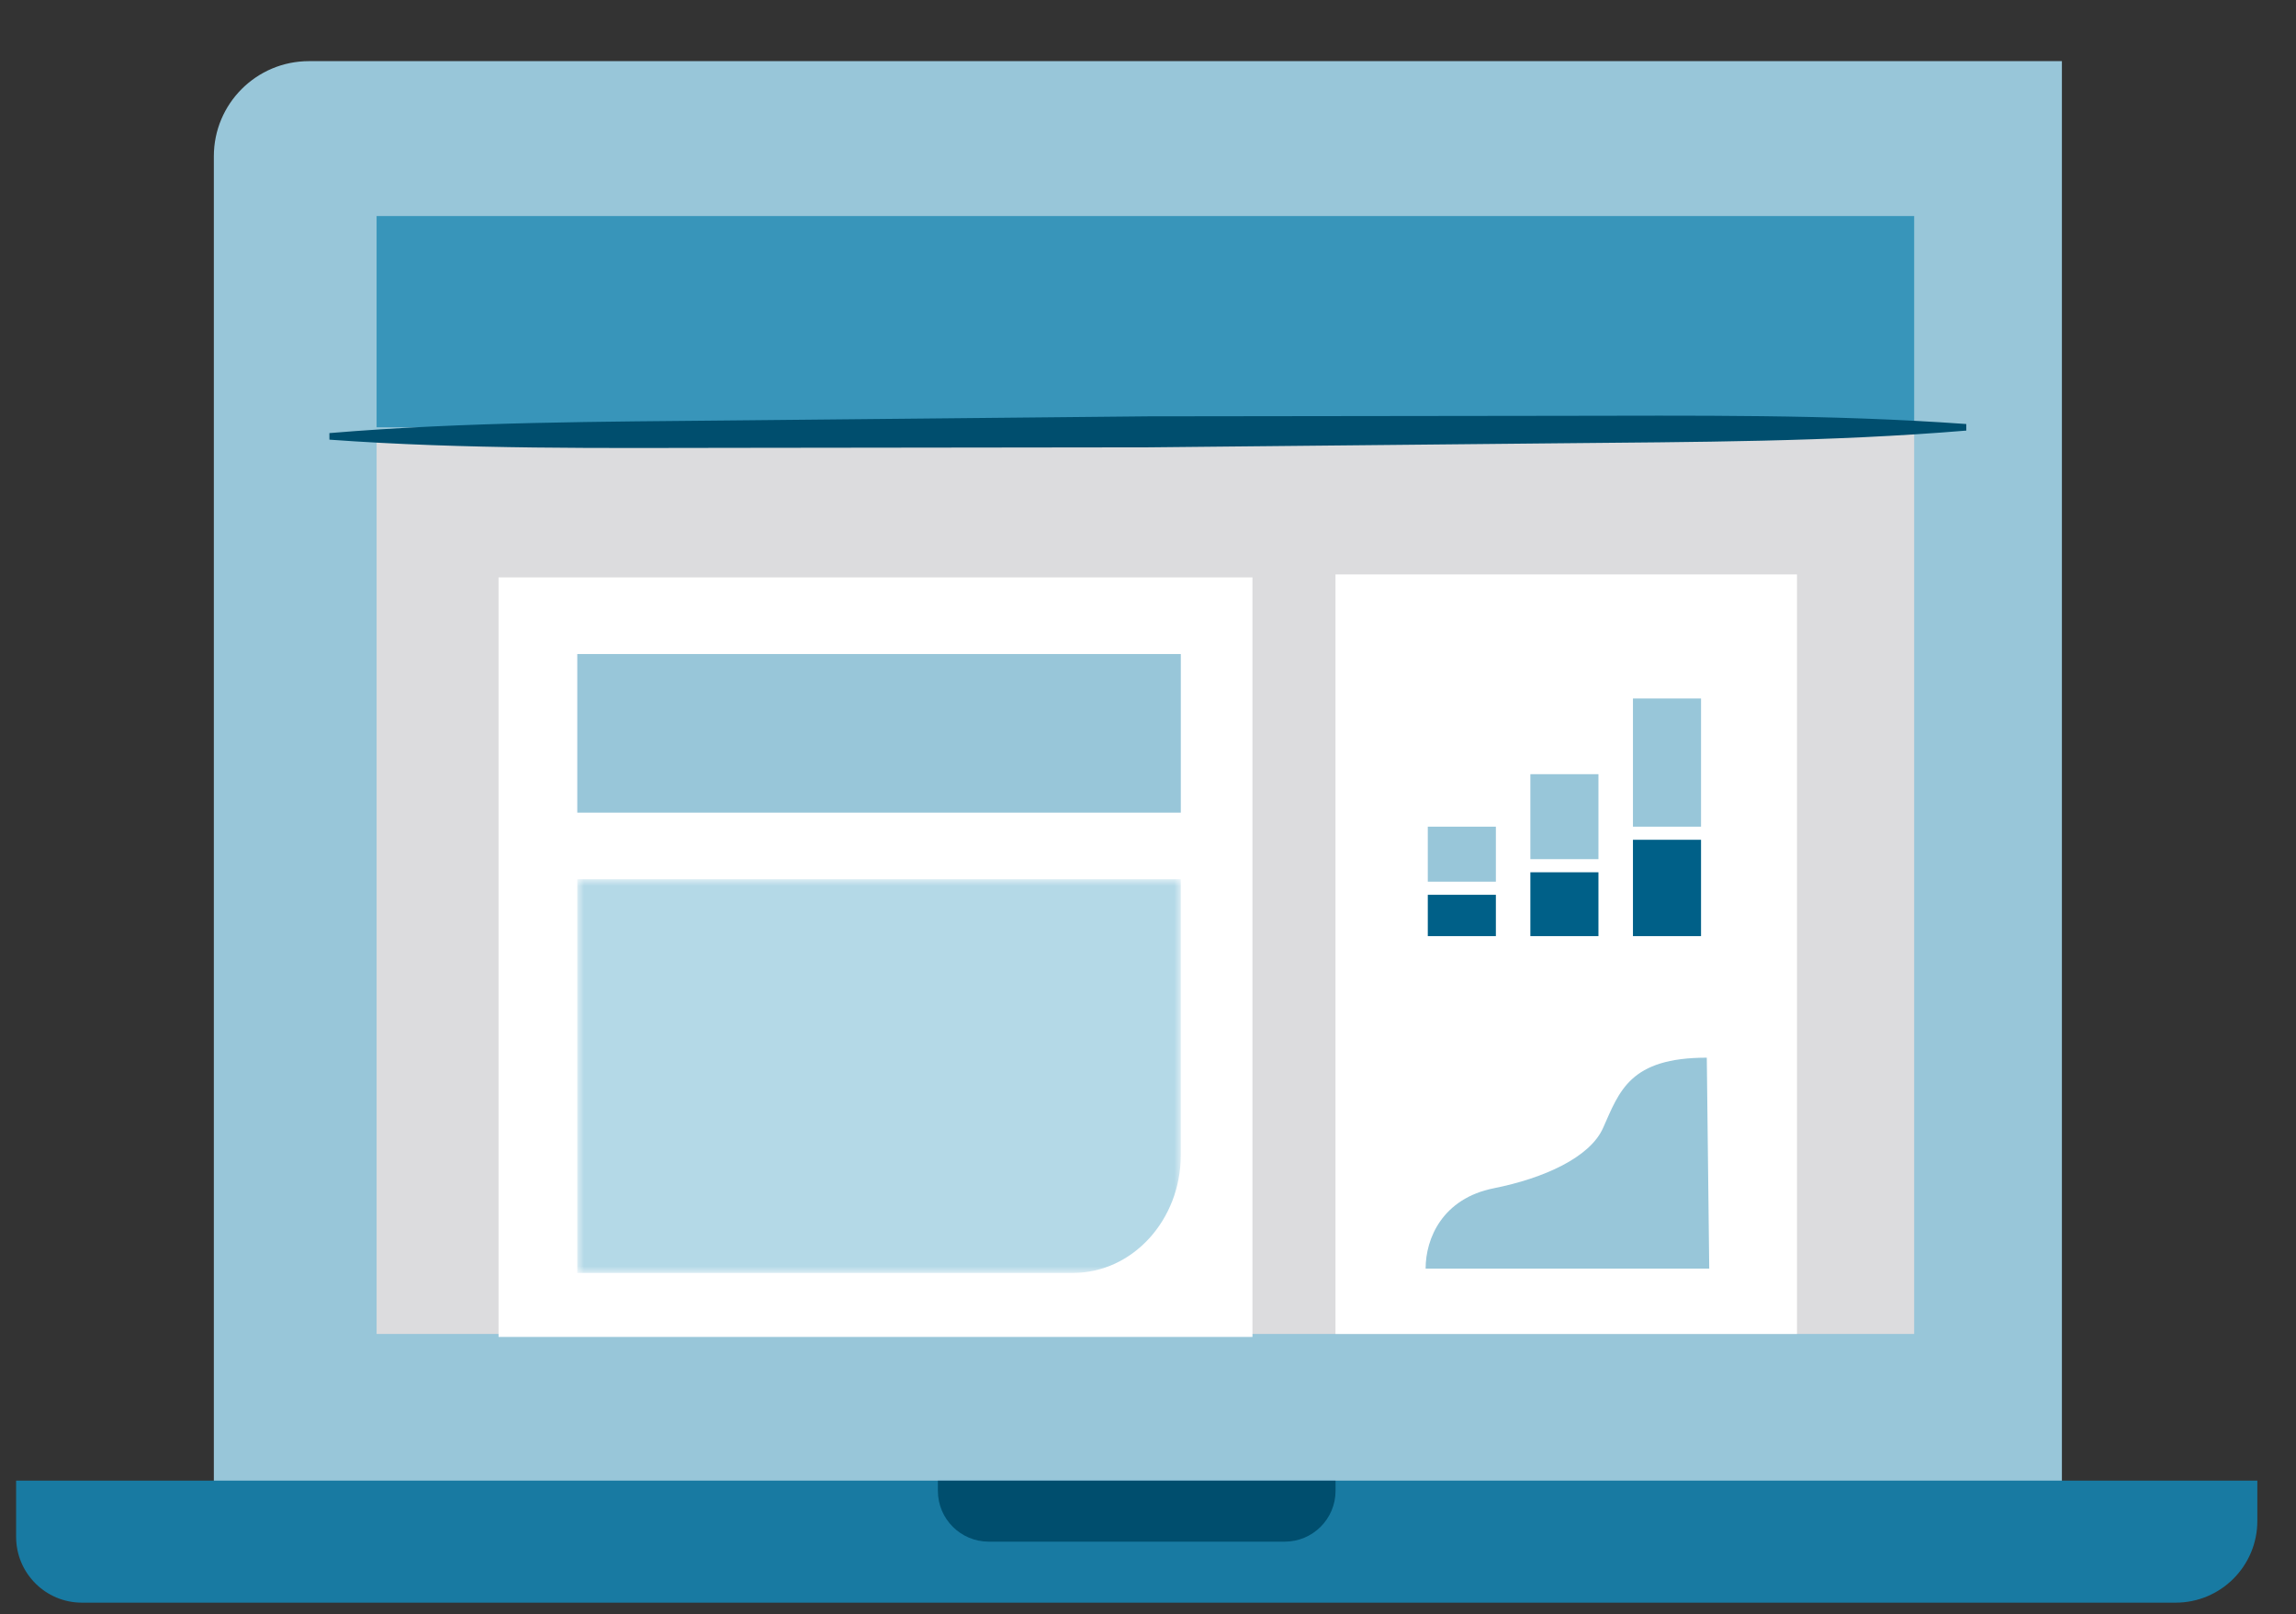 <svg xmlns="http://www.w3.org/2000/svg" xmlns:xlink="http://www.w3.org/1999/xlink" width="175" height="123" version="1.1" viewBox="0 0 175 123"><rect x="0" y="0" width="175" height="123" fill="#333333" stroke="none"/><defs><polygon id="path-1" points="0 0 46 0 46 30 0 30"/></defs><g id="google-my-business-feature" fill="none" fill-rule="evenodd" stroke="none" stroke-width="1"><g id="Laptop" transform="translate(1, 4)"><path id="Fill-53" fill="#98c6d9" d="M156.157,109.478 L15.299,109.478 L15.299,7.91 C15.299,3.905 18.546,0.659 22.551,0.659 L156.157,0.659 L156.157,109.478 Z"/><polyline id="Fill-54" fill="#dcdcde" points="27.704 97.65 27.704 28.907 144.897 28.907 144.897 97.65 34.04 97.65"/><polyline id="Fill-55" fill="#3895ba" points="27.704 28.561 27.704 12.463 144.897 12.463 144.897 28.561 34.04 28.561"/><polyline id="Fill-56" fill="#fff" points="135.965 45.552 135.965 97.65 100.791 97.65 100.791 39.773 135.965 39.773"/><polyline id="Fill-63" fill="#fff" points="86.453 97.877 37 97.877 37 40 94.461 40 94.461 97.877"/><path id="Fill-64" fill="#98c6d9" d="M129.091,76.597 C123.221,76.597 122.442,79.133 121.184,81.955 C120.183,84.202 116.669,85.787 112.851,86.549 C108.957,87.326 107.66,90.353 107.66,92.671 L129.277,92.671 L129.091,76.597 Z"/><path id="Fill-66" fill="#187aa2" d="M164.826,118.126 L5.246,118.126 C2.474,118.126 0.228,115.879 0.228,113.107 L0.228,108.828 L171.053,108.828 L171.053,111.899 C171.053,115.338 168.265,118.126 164.826,118.126"/><path id="Fill-67" fill="#004e6e" d="M96.921,113.477 L74.359,113.477 C72.219,113.477 70.485,111.743 70.485,109.603 L70.485,108.829 L100.795,108.829 L100.795,109.603 C100.795,111.743 99.061,113.477 96.921,113.477"/><path id="Fill-75" fill="#004e6e" d="M148.871,28.811 C138.478,29.677 128.081,29.675 117.685,29.78 L86.495,30.088 L55.304,30.126 C44.907,30.136 34.511,30.255 24.109,29.503 L24.106,29.003 C34.499,28.136 44.896,28.139 55.292,28.033 L86.482,27.726 L117.673,27.687 C128.07,27.677 138.467,27.561 148.868,28.311 L148.871,28.811 Z"/><g id="Group" transform="translate(107, 49)"><polygon id="Fill-7" fill="#98c6d9" points=".826 14.185 6.015 14.185 6.015 9.994 .826 9.994"/><polygon id="Fill-8" fill="#98c6d9" points="8.644 12.469 13.833 12.469 13.833 5.994 8.644 5.994"/><polygon id="Fill-9" fill="#98c6d9" points="16.463 9.994 21.652 9.994 21.652 .226 16.463 .226"/><polygon id="Fill-10" fill="#006088" points=".826 18.335 6.015 18.335 6.015 15.185 .826 15.185"/><polygon id="Fill-11" fill="#006088" points="8.644 18.335 13.833 18.335 13.833 13.469 8.644 13.469"/><polygon id="Fill-12" fill="#006088" points="16.463 18.335 21.652 18.335 21.652 10.993 16.463 10.993"/></g></g><polygon id="Fill-1" fill="#98c6d9" points="44 61.925 90 61.925 90 49.839 44 49.839"/><g id="Group-4" opacity=".5" transform="translate(44, 67)"><mask id="mask-2" fill="#fff"><use xlink:href="#path-1"/></mask><path id="Fill-2" fill="#6ab3d0" d="M37.781,30 L0,30 L0,0 L46,0 L46,21.009 C46,25.973 42.32,30 37.781,30" mask="url(#mask-2)"/></g></g></svg>